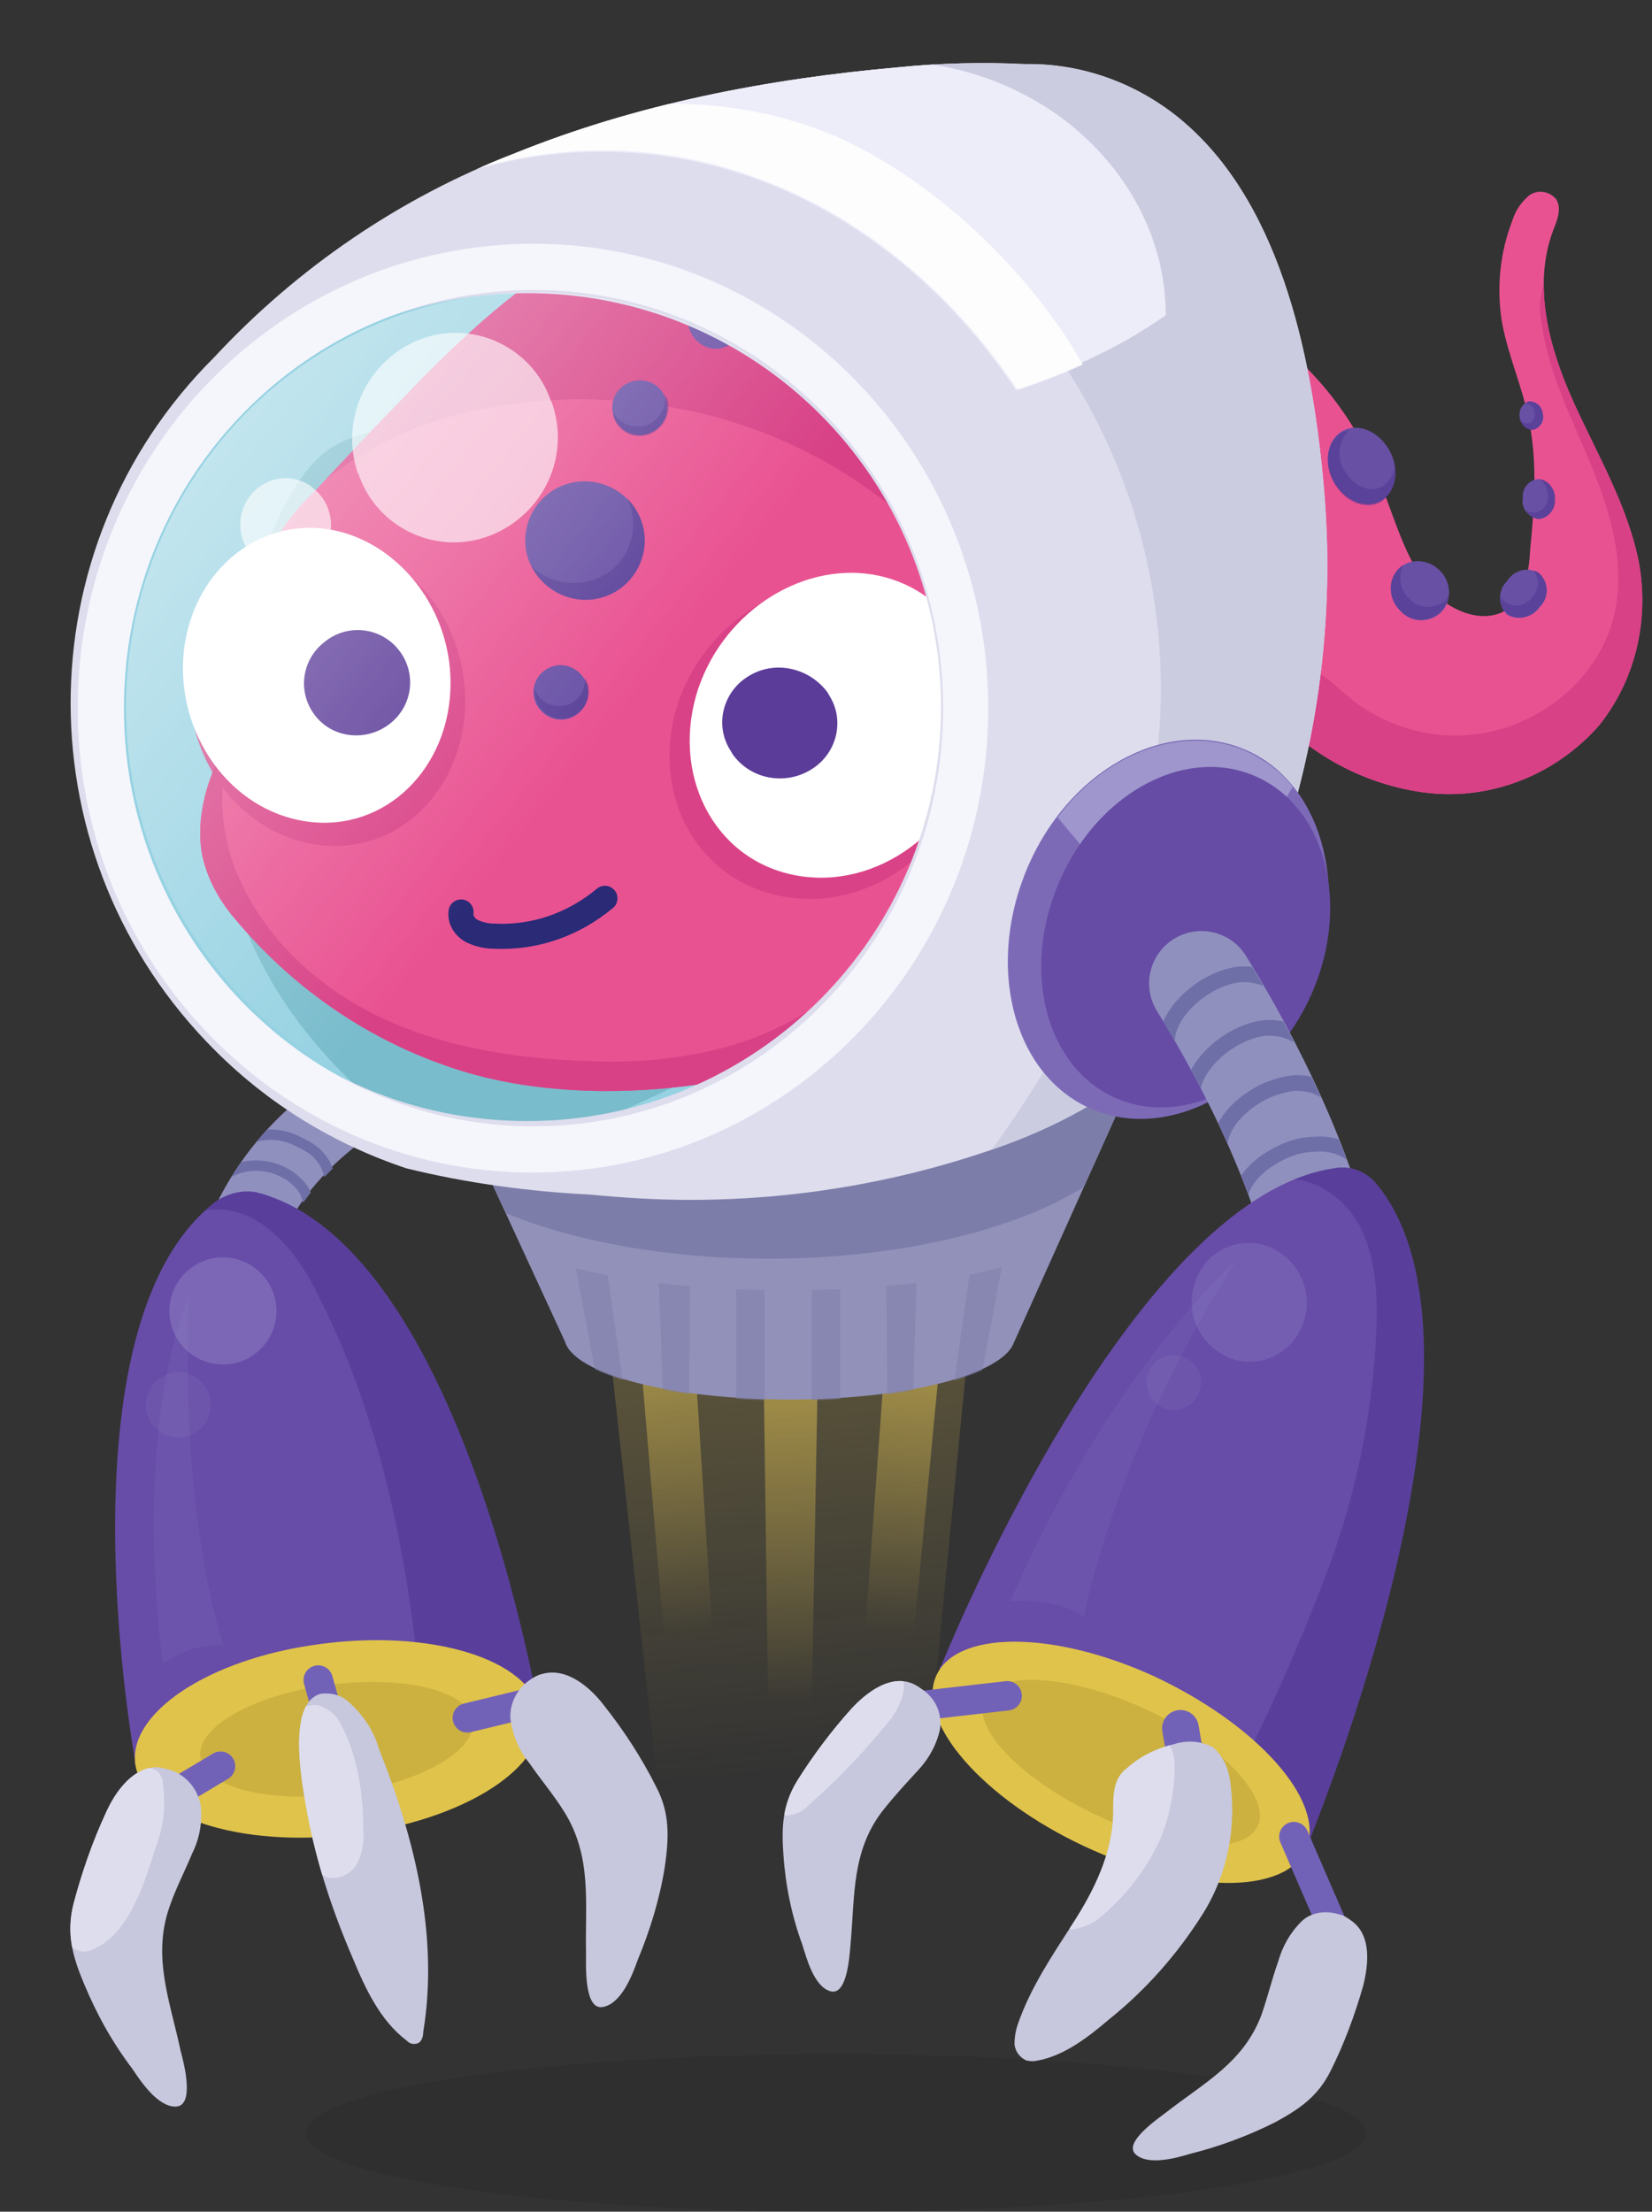 <?xml version="1.0" encoding="utf-8"?>
<!-- Generator: Adobe Illustrator 21.0.0, SVG Export Plug-In . SVG Version: 6.00 Build 0)  -->
<svg version="1.1" id="Layer_1" xmlns="http://www.w3.org/2000/svg" xmlns:xlink="http://www.w3.org/1999/xlink" x="0px" y="0px"
	 viewBox="0 0 157.3 210.5" style="enable-background:new 0 0 157.3 210.5;" xml:space="preserve">
<rect x="0" y="0" width="157.3" height="210.5" fill="#333333" stroke="none"/>
<style type="text/css">
	.st0{opacity:8.000000e-02;enable-background:new    ;}
	.st1{opacity:0.24;fill:url(#SVGID_1_);enable-background:new    ;}
	.st2{opacity:0.54;fill:url(#SVGID_2_);enable-background:new    ;}
	.st3{opacity:0.54;fill:url(#SVGID_3_);enable-background:new    ;}
	.st4{opacity:0.54;fill:url(#SVGID_4_);enable-background:new    ;}
	.st5{fill:#96D2E2;}
	.st6{fill:#79BCCC;}
	.st7{fill:#E95291;}
	.st8{clip-path:url(#SVGID_6_);}
	.st9{fill:#D84186;}
	.st10{fill:#6850A5;}
	.st11{opacity:0.9;fill:#D84186;enable-background:new    ;}
	.st12{fill:#FFFFFF;}
	.st13{fill:#5C3C99;}
	.st14{fill:none;stroke:#2A2A77;stroke-width:2.39;stroke-linecap:round;stroke-miterlimit:10;}
	.st15{fill:#9191BA;}
	.st16{clip-path:url(#SVGID_8_);}
	.st17{fill:#7D7DAA;}
	.st18{clip-path:url(#SVGID_10_);}
	.st19{clip-path:url(#SVGID_12_);}
	.st20{fill:none;stroke:#9090BF;stroke-width:6.93;stroke-linecap:round;stroke-miterlimit:10;}
	.st21{fill:none;stroke:#6F6FA8;stroke-width:0.99;stroke-linecap:round;stroke-miterlimit:10;}
	.st22{fill:#674CA8;}
	.st23{clip-path:url(#SVGID_14_);}
	.st24{opacity:0.5;fill:#4D328E;enable-background:new    ;}
	.st25{fill:#E0C34B;}
	.st26{fill:#CCB140;}
	.st27{fill:none;stroke:#7262B7;stroke-width:2.8;stroke-linecap:round;stroke-miterlimit:10;}
	.st28{fill:#C7C7DD;}
	.st29{fill:#DDDDED;}
	.st30{fill:#F5F5FC;}
	.st31{clip-path:url(#SVGID_16_);}
	.st32{opacity:0.9;fill:#CACAE0;enable-background:new    ;}
	.st33{fill:#EDEDF9;}
	.st34{opacity:0.9;fill:#FFFFFF;enable-background:new    ;}
	.st35{fill:#7D6AB7;}
	.st36{fill:#9E96CC;}
	.st37{fill:#664CA5;}
	.st38{fill:none;stroke:#9090BF;stroke-width:9.97;stroke-linecap:round;stroke-miterlimit:10;}
	.st39{clip-path:url(#SVGID_18_);}
	.st40{fill:none;stroke:#6F6FA8;stroke-width:1.5;stroke-linecap:round;stroke-miterlimit:10;}
	.st41{fill:none;stroke:#6F6FA8;stroke-width:1.43;stroke-linecap:round;stroke-miterlimit:10;}
	.st42{fill:none;stroke:#6F6FA8;stroke-width:1.42;stroke-linecap:round;stroke-miterlimit:10;}
	.st43{clip-path:url(#SVGID_20_);}
	.st44{fill:none;stroke:#7262B7;stroke-width:3.5;stroke-linecap:round;stroke-miterlimit:10;}
	.st45{opacity:0.1;fill:#9E96CC;enable-background:new    ;}
	.st46{opacity:0.37;fill:#9E96CC;enable-background:new    ;}
	.st47{opacity:0.13;fill:#9E96CC;enable-background:new    ;}
	.st48{opacity:0.25;fill:#9E96CC;enable-background:new    ;}
	.st49{clip-path:url(#SVGID_22_);}
	.st50{clip-path:url(#SVGID_24_);}
	.st51{clip-path:url(#SVGID_26_);}
	.st52{clip-path:url(#SVGID_28_);}
	.st53{opacity:0.51;}
	.st54{clip-path:url(#SVGID_30_);}
	.st55{opacity:0.65;fill:url(#SVGID_31_);enable-background:new    ;}
	.st56{opacity:0.62;fill:#FFFFFF;enable-background:new    ;}
</style>
<title>ziggy_15</title>
<g id="Layer_2">
	<g id="Layer_1-2">
		<ellipse class="st0" cx="79.6" cy="203" rx="50.5" ry="7.5"/>
		
			<linearGradient id="SVGID_1_" gradientUnits="userSpaceOnUse" x1="75.353" y1="92.889" x2="79.973" y2="43.199" gradientTransform="matrix(1 0 0 -1 0 212)">
			<stop  offset="0" style="stop-color:#FDD959"/>
			<stop  offset="0.99" style="stop-color:#FDD959;stop-opacity:0"/>
		</linearGradient>
		<polygon class="st1" points="56.6,115.1 63.6,178.9 87.2,179.5 93.4,115.8 		"/>
		
			<linearGradient id="SVGID_2_" gradientUnits="userSpaceOnUse" x1="63.117" y1="89.1" x2="65.767" y2="56.29" gradientTransform="matrix(1 0 0 -1 0 212)">
			<stop  offset="0" style="stop-color:#FDD959"/>
			<stop  offset="0.99" style="stop-color:#FDD959;stop-opacity:0"/>
		</linearGradient>
		<polygon class="st2" points="60.4,122.2 64.1,166.1 68.5,165.8 65.8,123.7 		"/>
		
			<linearGradient id="SVGID_3_" gradientUnits="userSpaceOnUse" x1="75.32" y1="85.97" x2="75.2" y2="49.67" gradientTransform="matrix(1 0 0 -1 0 212)">
			<stop  offset="0" style="stop-color:#FDD959"/>
			<stop  offset="0.99" style="stop-color:#FDD959;stop-opacity:0"/>
		</linearGradient>
		<polygon class="st3" points="72.6,122.3 73.2,166.7 77.2,167 78,123.7 		"/>
		
			<linearGradient id="SVGID_4_" gradientUnits="userSpaceOnUse" x1="117.972" y1="86.42" x2="120.722" y2="56.87" gradientTransform="matrix(-1 0 0 -1 205.16 212)">
			<stop  offset="0" style="stop-color:#FDD959"/>
			<stop  offset="1" style="stop-color:#FDD959;stop-opacity:0"/>
		</linearGradient>
		<polygon class="st4" points="90.2,122.1 86,166.1 81.6,165.8 84.7,123.5 		"/>
		<polygon class="st5" points="50.5,22.5 27.7,31.8 17.6,41.3 9.7,58.3 9,72.1 15.3,90.7 23.5,99.1 34.7,106.6 56.8,110.3 
			70.3,105.6 80.8,99.6 92.2,77.7 91.3,60.2 86.4,43.4 76.8,33.6 63.6,27.6 		"/>
		<path class="st6" d="M22.4,64.5c-1.1,4.9-1.5,9.8-1.2,14.8c1.2,13.1,10.6,24.4,22,30.9c0.6,0.4,1.2,0.7,1.9,0.8
			c0.7,0,1.4-0.1,2-0.4c9.2-3.3,18.1-7.4,26.7-12.1c1.7-0.7,3-2.1,3.7-3.8c2.2-3.9,4-8,5.2-12.2c1.1-4.1,1.5-8.3,1.1-12.5
			c-0.7-7.8-4-15.1-9.3-20.8C69,43.5,61.8,40,54,39.3c-4.6-0.2-9.2,0.1-13.7,1c-3.2,0.5-7.4,0.8-9.9,3.2
			C25.4,48.2,23.6,58.1,22.4,64.5z"/>
		<path class="st7" d="M29.4,47.3l0.8-0.8l3.1-3.3l1.8-1.9c1.7-1.8,3.4-3.5,5.1-5.3c4.5-4.5,9.2-8.9,14.8-11.9s12.3-4.5,18.5-3
			c3.5,1,6.8,2.5,9.9,4.4c11,6.1,18.3,18.8,20.3,31c0.9,4.5,0.8,9.2-0.3,13.6c-1.4,4.6-3.8,8.9-7.1,12.4c-7.5,8.5-15.7,18-26.8,20.2
			c-8.7,1.7-19,1.7-27.4-1.4c-7.6-2.7-14.4-7.5-19.6-13.7c-1.5-1.7-2.7-3.8-3.2-6c-0.8-3.6,0.5-8.2,2.6-11.2c1.4-2,3-3.3,3.5-5.8
			c0.9-4.4-1.4-9,0.7-13C27,50.1,28.1,48.6,29.4,47.3z"/>
		<g>
			<defs>
				<path id="SVGID_5_" d="M29.4,47.3l0.8-0.8l3.1-3.3l1.8-1.9c1.7-1.8,3.4-3.5,5.1-5.3c4.5-4.5,9.2-8.9,14.8-11.9s12.3-4.5,18.5-3
					c3.5,1,6.8,2.5,9.9,4.4c11,6.1,18.3,18.8,20.3,31c0.9,4.5,0.8,9.2-0.3,13.6c-1.4,4.6-3.8,8.9-7.1,12.4
					c-7.5,8.5-15.7,18-26.8,20.2c-8.7,1.7-19,1.7-27.4-1.4c-7.6-2.7-14.4-7.5-19.6-13.7c-1.5-1.7-2.7-3.8-3.2-6
					c-0.8-3.6,0.5-8.2,2.6-11.2c1.4-2,3-3.3,3.5-5.8c0.9-4.4-1.4-9,0.7-13C27,50.1,28.1,48.6,29.4,47.3z"/>
			</defs>
			<clipPath id="SVGID_6_">
				<use xlink:href="#SVGID_5_"  style="overflow:visible;"/>
			</clipPath>
			<g class="st8">
				<path class="st9" d="M22.6,83.2c2.6,6.2,7.9,11,14,13.8s12.9,3.8,19.6,4c4.2,0.2,8.3-0.2,12.4-1.2c6.9-1.8,13-6.1,17.8-11.3
					S95.2,77.2,98.6,71c-0.3,12.3-6.9,23.6-17.4,30c-5.7,3.2-12,5.1-18.5,5.5c-13,0.9-25.8-2.9-36.2-10.7c-2.7-1.9-5-4.3-6.7-7.2
					c-2.8-4.9-2.5-10.9-0.4-16c0.3-0.8,0.8-2.8,1.9-2.2c1.1,0.6,0,2.8,0,3.7C20.9,77.2,21.4,80.3,22.6,83.2z"/>
				<path class="st9" d="M41.4,40.1c6.7-2.1,13.8-2.6,20.7-1.6c8,1,15.6,4.2,22,9.1C90.5,52.7,94.7,60,96,68
					c3.5-8.3,5.5-17.8,3-26.5c-1.9-6.6-6.1-12.4-11.8-16.4c-5.7-3.9-12.4-6-19.3-6.1c-6.5-0.1-12.9,1.4-18.6,4.3
					c-4.4,2.4-8.4,5.3-12,8.8c-2.6,2.3-4.9,4.8-7.1,7.5c-1.4,1.8-5.2,6.7-4.6,9.2c0.5,2,1.5,0.3,2.4-0.6c1.2-1.2,2.6-2.3,4-3.3
					C34.9,42.8,38,41.2,41.4,40.1z"/>
			</g>
		</g>
		<path class="st10" d="M50.2,52.9c-0.8-3,1-6.1,4-6.9c0,0,0,0,0,0c3-0.8,6.2,1,7,4c0.8,3-1,6.1-4,6.9c0,0,0,0,0,0
			C54.2,57.7,51.1,55.9,50.2,52.9z"/>
		<path class="st10" d="M50.9,66.6c-0.4-1.4,0.4-2.8,1.8-3.2c0,0,0,0,0,0c1.4-0.4,2.8,0.5,3.2,1.8c0.4,1.4-0.4,2.8-1.8,3.2
			c0,0,0,0,0,0C52.7,68.8,51.3,67.9,50.9,66.6z"/>
		<path class="st10" d="M58.4,39.5c-0.4-1.4,0.4-2.8,1.8-3.2c0,0,0,0,0,0c1.4-0.4,2.9,0.4,3.2,1.8c0.4,1.4-0.4,2.8-1.8,3.2
			c0,0,0,0,0,0C60.3,41.7,58.8,40.9,58.4,39.5z"/>
		<path class="st10" d="M65.6,31.2c-0.4-1.4,0.4-2.8,1.8-3.2c0,0,0,0,0,0c1.4-0.4,2.9,0.4,3.2,1.9c0.4,1.4-0.4,2.8-1.8,3.2
			c0,0,0,0,0,0C67.5,33.5,66,32.6,65.6,31.2z"/>
		<path class="st11" d="M44.3,66.7c0,8.4-6.4,14.8-14.1,13.7s-12.9-8.7-12.1-16.8C19,56.1,25,50.8,31.8,51.5S44.3,58.8,44.3,66.7z"
			/>
		<path class="st12" d="M42.9,65c0,8.1-6.2,14.2-13.6,13.2S16.7,69.8,17.5,62c0.8-7.3,6.6-12.4,13.2-11.7S42.9,57.4,42.9,65z"/>
		<path class="st13" d="M38,61.9c1.7,2.2,1.3,5.3-0.9,7c-2.2,1.7-5.4,1.4-7.1-0.8c0,0,0,0,0,0c-1.7-2.2-1.3-5.3,0.9-7
			C33.1,59.3,36.3,59.7,38,61.9C38,61.9,38,61.9,38,61.9z"/>
		<path class="st11" d="M64.6,66.8c-2.8,8.4,1.5,16.9,9.8,18.5s16.4-4.4,18.3-12.8c1.8-7.9-2.7-15.2-9.9-16.8S67.3,58.9,64.6,66.8z"
			/>
		<path class="st12" d="M66.5,65.5c-2.7,8.1,1.4,16.3,9.2,17.8s15.5-4.3,17.4-12.4c1.7-7.6-2.5-14.6-9.4-16.1S69.1,57.9,66.5,65.5z"
			/>
		<path class="st13" d="M71.2,64.4c-2.4,1.5-3.2,4.7-1.6,7.1c0,0.1,0.1,0.1,0.1,0.2c1.7,2.5,5.1,3.1,7.6,1.5
			c2.4-1.5,3.2-4.7,1.6-7.1c0-0.1-0.1-0.1-0.1-0.2C77,63.5,73.7,62.8,71.2,64.4z"/>
		<path class="st14" d="M43.9,86.8c-0.1,0.7,0.3,1.4,1,1.8c0.6,0.3,1.4,0.5,2.1,0.5c3.9,0.2,7.6-1.1,10.6-3.6"/>
		<path class="st7" d="M124.6,35.2c3.1,3.2,5.5,7,7,11.2c1.4,3.5,2.4,7.4,5,10.1c1.8,1.8,4.8,2.9,6.9,1.5c1.7-1.2,2.1-3.6,2.2-5.7
			c0.4-4.1,0.7-8.2-0.1-12.2c-0.6-3.2-2-6.2-2.6-9.5c-0.5-3.2-0.2-6.5,1-9.6c0.3-1,0.9-1.8,1.6-2.4c0.8-0.6,2-0.4,2.6,0.4
			c0.5,0.9,0.1,1.9-0.3,2.9c-2,5.3-0.4,11.2,1.9,16.3s5.3,10.1,6.3,15.6c0.9,5.4-0.4,10.9-3.8,15.2c-4.2,4.8-10.5,7.3-16.9,6.4
			c-6.3-0.9-11.9-4.3-15.8-9.3c-0.3-0.4-0.6-0.8-0.7-1.3c-0.1-0.7,0-1.4,0.2-2c2-7.5,1.7-15.5-0.9-22.8c-0.5-1.6-4.6-7.8-3.3-9.2
			C116.9,28.8,123.3,34,124.6,35.2z"/>
		<path class="st15" d="M108.5,101.2l-30.9,9.1v-0.1H76l-3.2-0.1v0.1L46,110.8l7.8,16.9c0.9,3.1,10.2,5.5,21.4,5.5
			c10.7,0,19.6-2.2,21.2-5.1l0,0L108.5,101.2z"/>
		<g>
			<defs>
				<path id="SVGID_7_" d="M108.5,101.2l-30.9,9.1v-0.1H76l-3.2-0.1v0.1L46,110.8l7.8,16.9c0.9,3.1,10.2,5.5,21.4,5.5
					c10.7,0,19.6-2.2,21.2-5.1l0,0L108.5,101.2z"/>
			</defs>
			<clipPath id="SVGID_8_">
				<use xlink:href="#SVGID_7_"  style="overflow:visible;"/>
			</clipPath>
			<g class="st16">
				<ellipse class="st17" cx="73.2" cy="103.6" rx="36.8" ry="16.2"/>
			</g>
		</g>
		<g>
			<defs>
				<path id="SVGID_9_" d="M124.6,35.2c3.1,3.2,5.5,7,7,11.2c1.4,3.5,2.4,7.4,5,10.1c1.8,1.8,4.8,2.9,6.9,1.5
					c1.7-1.2,2.1-3.6,2.2-5.7c0.4-4.1,0.7-8.2-0.1-12.2c-0.6-3.2-2-6.2-2.6-9.5c-0.5-3.2-0.2-6.5,1-9.6c0.3-1,0.9-1.8,1.6-2.4
					c0.8-0.6,2-0.4,2.6,0.4c0.5,0.9,0.1,1.9-0.3,2.9c-2,5.3-0.4,11.2,1.9,16.3s5.3,10.1,6.3,15.6c0.9,5.4-0.4,10.9-3.8,15.2
					c-4.2,4.8-10.5,7.3-16.9,6.4c-6.3-0.9-11.9-4.3-15.8-9.3c-0.3-0.4-0.6-0.8-0.7-1.3c-0.1-0.7,0-1.4,0.2-2
					c2-7.5,1.7-15.5-0.9-22.8c-0.5-1.6-4.6-7.8-3.3-9.2C116.9,28.8,123.3,34,124.6,35.2z"/>
			</defs>
			<clipPath id="SVGID_10_">
				<use xlink:href="#SVGID_9_"  style="overflow:visible;"/>
			</clipPath>
			<g class="st18">
				<path class="st9" d="M139.1,70c6.7-0.2,13.1-5,14.6-11.5c1.1-4.7-0.3-9.6-2.1-14s-4.1-8.8-4.8-13.6c-0.3-1.5-0.2-3,0.4-4.4
					c1.2-2.5,4.5-3.3,7.1-2.4s4.5,3,6.1,5.3c7.5,10.8,8.2,25.3,4.2,37.8c-1.4,4.9-3.9,9.4-7.3,13.2c-3.5,3.7-8.3,6.3-13.4,6.3
					c-4.9,0-9.6-2.4-13.3-5.7c-3.2-2.8-14.2-13.2-8.6-17.4c2.4-1.8,5.7,2.5,7.7,3.7C132.6,69.2,135.8,70.1,139.1,70z"/>
			</g>
		</g>
		<g>
			<defs>
				<path id="SVGID_11_" d="M23.8,119.4c-1.9,0-3.5-1.6-3.5-3.5c0-0.5,0.1-1.1,0.4-1.5c3.2-6.4,8.5-11.4,15.1-14.2
					c1.8-0.8,3.8,0,4.6,1.8c0.8,1.8,0,3.8-1.8,4.6c0,0-0.1,0-0.1,0.1c-5,2.2-9.1,6-11.5,10.9C26.3,118.7,25.1,119.4,23.8,119.4z"/>
			</defs>
			<clipPath id="SVGID_12_">
				<use xlink:href="#SVGID_11_"  style="overflow:visible;"/>
			</clipPath>
			<g class="st19">
				<path class="st20" d="M23.8,115.9c1.8-3.6,4.4-6.7,7.5-9.2"/>
				<path class="st21" d="M21.6,111.7c2.2-1.3,5-0.9,6.8,0.9c0.6,0.6,0.9,1.3,1,2.1"/>
				<path class="st21" d="M24.3,108.2c1.4-0.4,2.9-0.2,4.2,0.5c0.6,0.3,1.2,0.6,1.7,1.1c0.7,0.7,1.1,1.5,1.2,2.4"/>
			</g>
		</g>
		<path class="st22" d="M51.3,162.6L51.3,162.6c-0.1,0-7.2-42.9-26.1-48.9c-0.2-0.1-0.5-0.1-0.7-0.2c-1.4-0.3-2.9,0.1-4,0.9
			c-15.3,11.8-7.6,53.4-7.6,53.4h-0.1c0.8,1.5,2,2.8,3.4,3.9l13.5,0.5v0.2l2.8,0.1h0.2l0.5-0.1h0.2h0.2l2.7-0.8v-0.1l13.1-4.1
			C50.3,165.9,51,164.3,51.3,162.6z"/>
		<g>
			<defs>
				<path id="SVGID_13_" d="M51.3,162.6L51.3,162.6c-0.1,0-7.2-42.9-26.1-48.9c-0.2-0.1-0.5-0.1-0.7-0.2c-1.4-0.3-2.9,0.1-4,0.9
					c-15.3,11.8-7.6,53.4-7.6,53.4h-0.1c0.8,1.5,2,2.8,3.4,3.9l13.5,0.5v0.2l2.8,0.1h0.2l0.5-0.1h0.2h0.2l2.7-0.8v-0.1l13.1-4.1
					C50.3,165.9,51,164.3,51.3,162.6z"/>
			</defs>
			<clipPath id="SVGID_14_">
				<use xlink:href="#SVGID_13_"  style="overflow:visible;"/>
			</clipPath>
			<g class="st23">
				<path class="st24" d="M15.7,117.3c1.9-2.5,5.9-2.8,8.6-1.2s4.6,4.3,6,7.2c6.5,12.7,9,27.4,10.1,41.7l14.8-0.8l-4.9-19.9
					l-8.8-19.7l-8.6-10.9l-9.4-4.1L15.7,117.3z"/>
			</g>
		</g>
		<path class="st25" d="M51.4,163c0.9,5.1-7.2,10.3-18,11.6c-10.5,1.3-19.7-1.7-20.5-6.6s6.9-10.1,17.4-11.5
			C41,155,50.5,157.9,51.4,163z"/>
		<path class="st26" d="M45,163.7c0.5,2.9-5,6-12.2,7s-13.2-0.6-13.7-3.4s4.8-5.9,11.9-6.9S44.5,160.8,45,163.7z"/>
		<line class="st27" x1="44.5" y1="163.5" x2="50.7" y2="162"/>
		<line class="st27" x1="16.3" y1="170.9" x2="21" y2="168.1"/>
		<path class="st28" d="M16.6,168.6c-0.5-0.2-1-0.3-1.5-0.4c-2.4-0.1-4.1,2.3-5,4.3c-1.3,2.8-2.3,5.7-3.1,8.7c-0.7,2.8-0.1,5,1,7.6
			c1.2,2.9,2.7,5.6,4.6,8.1c0.8,1.2,2.4,3.6,4.1,3.6c1.9,0,0.8-4.2,0.5-5.3c-1-4.7-2.7-8.9-1.1-13.6c0.6-1.8,1.5-3.5,2.2-5.2
			c0.7-1.4,1-3,0.8-4.6C18.8,170.3,17.9,169.2,16.6,168.6z"/>
		<path class="st28" d="M50.3,160c0.4-0.3,0.9-0.6,1.4-0.7c2.3-0.6,4.5,1.3,5.8,3c1.9,2.4,3.6,5,5,7.8c1.3,2.5,1.2,4.8,0.8,7.6
			c-0.5,3.1-1.4,6-2.6,8.9c-0.5,1.4-1.5,4-3.2,4.4c-1.9,0.5-1.7-3.9-1.7-5.1c-0.1-4.8,0.6-9.2-2.1-13.5c-1-1.6-2.2-3-3.3-4.6
			c-1-1.2-1.6-2.7-1.8-4.2C48.5,162.2,49.2,160.8,50.3,160z"/>
		<line class="st27" x1="31" y1="162.4" x2="30.3" y2="159.9"/>
		<path class="st28" d="M33.6,186.4c1.2,2.9,2.6,5.9,5.1,7.8c0.3,0.3,0.6,0.4,1,0.3c0.4-0.1,0.6-0.6,0.6-1.1
			c1.5-9.1-0.8-18.4-4.2-26.9c-0.5-1.8-1.6-3.4-3-4.6c-0.7-0.6-1.6-0.8-2.5-0.7c-3.5,0.8-1.7,9.3-1.3,11.6
			C30.2,177.5,31.7,182,33.6,186.4z"/>
		<path class="st24" d="M61.2,50c-0.3-1-0.8-1.9-1.5-2.6c1.4,2.8,0.2,6.2-2.5,7.5c-0.3,0.2-0.7,0.3-1.1,0.4c-1.9,0.5-4,0-5.5-1.4
			c1.2,2.4,4,3.7,6.6,3C60.2,56.1,62,53,61.2,50C61.2,50,61.2,50,61.2,50z"/>
		<path class="st24" d="M63.6,38.1c-0.1-0.2-0.2-0.4-0.3-0.6c0.2,1.3-0.6,2.7-1.9,3c-1.2,0.3-2.4-0.2-3-1.2c0,0.1,0,0.2,0,0.3
			c0.4,1.4,1.8,2.2,3.2,1.8C63,41,63.9,39.6,63.6,38.1C63.6,38.2,63.6,38.1,63.6,38.1z"/>
		<path class="st24" d="M56,65.2c-0.1-0.2-0.2-0.5-0.3-0.7c0.1,1.4-0.9,2.6-2.2,2.7c-1.2,0.1-2.3-0.6-2.6-1.7c0,0.3,0,0.7,0.1,1
			c0.4,1.4,1.8,2.2,3.2,1.8C55.5,67.9,56.3,66.6,56,65.2z"/>
		<path class="st29" d="M56.2,113.7c3.2,0.3,6.3,0.5,9.5,0.5c9.8,0,19.5-1.6,28.8-4.8c12.2-4.2,20.5-11.3,25.5-23.3
			c5.1-12.4,7.2-25.9,6.1-39.2c-1-11.9-3.8-27.1-13.4-35.3c-4.2-3.6-9.6-5.6-15.1-5.5c-4-0.2-8-0.1-12,0.3
			c-12.5,1.1-25,3.5-36.6,8.2c-10.9,4.2-20.7,10.9-28.6,19.4C2.1,52.2,2.2,81.8,20.5,100c5.1,5.1,11.3,8.9,18.2,11.2
			C44.4,112.6,50.3,113.4,56.2,113.7z M50.2,106.7c-21.8,0-39.4-17.6-39.4-39.4s17.6-39.4,39.4-39.4s39.4,17.6,39.4,39.4v0
			C89.6,89.1,71.9,106.7,50.2,106.7C50.2,106.7,50.2,106.7,50.2,106.7L50.2,106.7z"/>
		<path class="st30" d="M50.8,23.2C26.8,23.2,7.4,43,7.4,67.4s19.4,44.2,43.3,44.2s43.4-19.8,43.4-44.2S74.7,23.2,50.8,23.2z
			 M50.8,107.2c-21.5,0-39-17.8-39-39.8s17.5-39.8,39-39.8s39,17.8,39,39.8S72.3,107.2,50.8,107.2L50.8,107.2z"/>
		<g>
			<defs>
				<path id="SVGID_15_" d="M56.2,113.7c3.2,0.3,6.3,0.5,9.5,0.5c9.8,0,19.5-1.6,28.8-4.8c12.2-4.2,20.5-11.3,25.5-23.3
					c5.1-12.4,7.2-25.9,6.1-39.2c-1-11.9-3.8-27.1-13.4-35.3c-4.2-3.6-9.6-5.6-15.1-5.5c-4-0.2-8-0.1-12,0.3
					c-12.5,1.1-25,3.5-36.6,8.2c-10.9,4.2-20.7,10.9-28.6,19.4C2.1,52.2,2.2,81.8,20.5,100c5.1,5.1,11.3,8.9,18.2,11.2
					C44.4,112.6,50.3,113.4,56.2,113.7z M50.2,106.7c-21.8,0-39.4-17.6-39.4-39.4s17.6-39.4,39.4-39.4s39.4,17.6,39.4,39.4v0
					C89.6,89.1,71.9,106.7,50.2,106.7C50.2,106.7,50.2,106.7,50.2,106.7L50.2,106.7z"/>
			</defs>
			<clipPath id="SVGID_16_">
				<use xlink:href="#SVGID_15_"  style="overflow:visible;"/>
			</clipPath>
			<g class="st31">
				<path class="st32" d="M80.7,125.8c7.4-7.9,14.4-16.3,19.8-25.7s9.1-19.9,9.9-30.7c0.8-11.5-2-23-7.9-32.8
					c-6-9.8-15.2-17.4-26-21.4c-14.3-5.3-30.3-3.6-45.1,0L70.5,0.9L101,0l17.9,5.4l12.4,16.8l2.8,22.4l-0.9,33.3l-3,17.7l-25.7,16.5
					L80.7,125.8z"/>
				<path class="st33" d="M79.7,6.2C87,5,94.4,6.6,100.5,10.8c6,4.2,10.5,11.1,10.5,19.2c-4.7,3.3-9.1,5.1-14.3,7.1
					C90.4,27.6,81.6,20.5,71.9,17c-9.7-3.5-20.4-3.4-30.1,0.3c1.9-3.2,5.2-5.1,8.6-6.7c4.1-1.9,8.3-3.5,12.7-4.7
					c2.7-0.8,5.5-1.3,8.4-1.5C74.3,4.5,77.1,5.1,79.7,6.2z"/>
				<path class="st34" d="M77.6,12.2C67.9,8.7,56.9,9.3,47.2,13c0.2-0.3,2.4-1.9,2.7-2.2c-3.2,1.5-6.2,3.4-8,6.4
					c9.7-3.7,20.3-3.9,30.1-0.3c9.7,3.5,18.5,10.6,24.9,20.2c2.1-0.7,4.2-1.5,6.2-2.4C97.5,24.8,87.1,15.6,77.6,12.2z"/>
			</g>
		</g>
		<path class="st35" d="M124.5,94.7c-4.2,9.3-13.6,14.1-20.9,10.7S93.8,91.6,98,82.2s13.6-14.1,20.9-10.7S128.7,85.4,124.5,94.7z"/>
		<path class="st36" d="M112.4,91.7l10.7-16.8c-1.1-1.4-2.6-2.5-4.2-3.3c-6-2.8-13.5-0.1-18.2,6.2L112.4,91.7z"/>
		<path class="st37" d="M124.8,94.8c-3.8,8.4-12.2,12.7-18.8,9.6s-8.8-12.4-5-20.8s12.2-12.7,18.8-9.6S128.6,86.4,124.8,94.8z"/>
		<path class="st38" d="M114.4,93.6c2.9,4.7,9.9,16.7,12.2,29.2"/>
		<g>
			<defs>
				<path id="SVGID_17_" d="M127.1,127.9c-2.6,0.2-4.9-1.6-5.4-4.1c-2-11-8-21.9-11.5-27.5c-1.5-2.3-0.8-5.4,1.5-6.9
					c2.3-1.5,5.3-0.8,6.8,1.5c0,0,0,0.1,0.1,0.1c3.8,6.2,10.6,18.4,12.9,31c0.5,2.7-1.3,5.3-4,5.8c0,0,0,0,0,0L127.1,127.9z"/>
			</defs>
			<clipPath id="SVGID_18_">
				<use xlink:href="#SVGID_17_"  style="overflow:visible;"/>
			</clipPath>
			<g class="st39">
				<path class="st40" d="M111.1,99.2c0-2,1.6-3.9,3.4-5.1c0.9-0.6,2-1.1,3.1-1.3c1.1-0.2,2.3,0,3.3,0.5"/>
				<path class="st40" d="M113.5,104.3c0-2,1.6-3.9,3.4-5.1c0.9-0.6,2-1.1,3.1-1.3c1.1-0.2,2.3,0,3.3,0.5"/>
				<path class="st40" d="M116.1,109c0.2-2,1.8-3.7,3.7-4.8c1-0.6,2.1-0.9,3.2-1.1c1.1-0.1,2.3,0.1,3.3,0.8"/>
				<path class="st41" d="M118.1,113.9c0.3-1.8,2-3.3,3.9-4.2c1-0.5,2.1-0.8,3.3-0.8c1.1-0.1,2.3,0.2,3.2,0.8"/>
				<path class="st42" d="M120.1,118.3c0.4-1.6,2.2-2.8,4.2-3.4c1.1-0.3,2.2-0.5,3.3-0.5c1.1,0,2.2,0.4,3.2,1"/>
			</g>
		</g>
		<path class="st22" d="M124.8,174.9L124.8,174.9c-0.1-0.1,19-45.5,6.6-61.8c-0.2-0.2-0.3-0.4-0.5-0.6c-1-1.1-2.5-1.6-3.9-1.3
			c-19.6,2.9-37.4,47.4-37.4,47.4h-0.1c-0.2,1.9,0,3.8,0.6,5.6l11,7.9l-0.1,0.2l2.3,1.7l0.2,0.1l0.5,0.1l0.2,0.1l0.2,0.1l2.7,0.7
			v-0.1l13.3,3.3C122,177.6,123.5,176.4,124.8,174.9z"/>
		<g>
			<defs>
				<path id="SVGID_19_" d="M124.8,174.9L124.8,174.9c-0.1-0.1,19-45.5,6.6-61.8c-0.2-0.2-0.3-0.4-0.5-0.6c-1-1.1-2.5-1.6-3.9-1.3
					c-19.6,2.9-37.4,47.4-37.4,47.4h-0.1c-0.2,1.9,0,3.8,0.6,5.6l11,7.9l-0.1,0.2l2.3,1.7l0.2,0.1l0.5,0.1l0.2,0.1l0.2,0.1l2.7,0.7
					v-0.1l13.3,3.3C122,177.6,123.5,176.4,124.8,174.9z"/>
			</defs>
			<clipPath id="SVGID_20_">
				<use xlink:href="#SVGID_19_"  style="overflow:visible;"/>
			</clipPath>
			<g class="st43">
				<path class="st24" d="M121.8,112.3c3-0.5,6,1.5,7.5,4.1s1.8,5.8,1.8,8.9c-0.2,8-1.7,15.9-4.4,23.4c-2.8,7.5-6,14.8-9.7,21.8
					l7.4,10.1l18.8-36.2l-3.1-18.8l-3-13.5l-6.5-4.5L121.8,112.3z"/>
			</g>
		</g>
		<path class="st25" d="M124.4,175.9c-1.9,4.5-11.4,4.4-21.2-0.2c-9.6-4.5-15.9-11.7-14.1-16.1s11-4.5,20.7-0.1
			C119.7,164.1,126.2,171.4,124.4,175.9z"/>
		<path class="st26" d="M119.8,173.7c-1.2,2.9-8.1,2.5-15.3-0.9s-11.9-8.2-10.8-11s7.8-2.5,15,0.7S121,170.9,119.8,173.7z"/>
		<line class="st27" x1="86.3" y1="162.5" x2="95.9" y2="161.4"/>
		<line class="st27" x1="123.2" y1="174.8" x2="126.8" y2="183.1"/>
		<line class="st44" x1="112.4" y1="164.5" x2="113" y2="168"/>
		<path class="st28" d="M111.8,166c1.2-0.4,2.6-0.3,3.7,0.3c0.9,0.8,1.4,1.8,1.6,3c0.7,4.5-0.2,9.1-2.6,12.9
			c-2.4,3.8-5.4,7.2-8.9,10c-2,1.7-4.2,3.4-6.7,3.9c-0.4,0.1-0.8,0.1-1.2,0c-0.6-0.3-1-0.8-1.1-1.5c0-0.7,0.1-1.3,0.3-1.9
			c1.2-3.5,3.3-6.6,5.3-9.7s3.7-6.6,3.8-10.3c0-1.5-0.1-3.4,1.3-4.4C108.5,167.2,110.1,166.4,111.8,166z"/>
		<path class="st28" d="M88.1,161c-0.4-0.3-0.8-0.6-1.3-0.8c-2.1-0.8-4.3,0.9-5.7,2.4c-1.9,2.1-3.7,4.5-5.2,6.9
			c-1.4,2.3-1.5,4.4-1.3,7.1c0.2,2.9,0.8,5.8,1.8,8.5c0.4,1.3,1.1,3.9,2.6,4.4c1.7,0.6,1.9-3.5,2-4.6c0.4-4.5,0.1-8.7,3-12.5
			c1.1-1.4,2.3-2.7,3.5-4c1-1.1,1.7-2.4,2-3.8C89.7,163.2,89.2,161.9,88.1,161z"/>
		<path class="st28" d="M127.5,182.2c0.5,0.1,0.9,0.4,1.3,0.7c1.8,1.4,1.5,4.1,1,6.1c-0.8,2.8-1.8,5.5-3.1,8.1
			c-1.2,2.4-2.9,3.6-5.3,4.9c-2.6,1.3-5.3,2.3-8.1,3c-1.3,0.4-3.9,1.1-5.1,0.1c-1.4-1.1,2-3.4,2.9-4.1c3.6-2.8,7.3-4.7,9-9.2
			c0.6-1.7,1-3.4,1.6-5.1c0.4-1.4,1.1-2.7,2.2-3.8C124.8,182,126.2,181.8,127.5,182.2z"/>
		<path class="st45" d="M18,123.3c0,0-5.4,11.3-2.5,35.1c1.7-1.3,3.7-1.9,5.8-1.8C21.3,156.6,17.1,144.9,18,123.3z"/>
		<path class="st45" d="M117.7,120c0,0-12,10.4-21.5,32.4c0,0,4.4-0.4,7,1.5C103.2,154,106,138.2,117.7,120z"/>
		<ellipse transform="matrix(0.141 -0.99 0.99 0.141 -105.33 128.262)" class="st46" cx="21.3" cy="124.8" rx="5.1" ry="5.1"/>
		<ellipse transform="matrix(0.8 -0.6 0.6 0.8 -76.834 36.95)" class="st47" cx="17" cy="133.7" rx="3.1" ry="3.1"/>
		<path class="st47" d="M114.3,132c-0.2,1.4-1.5,2.4-2.9,2.2c0,0,0,0,0,0c-1.4-0.2-2.4-1.6-2.2-3c0,0,0,0,0,0
			c0.2-1.4,1.5-2.4,2.9-2.2c0,0,0,0,0,0C113.6,129.2,114.6,130.6,114.3,132C114.3,132,114.3,132,114.3,132z"/>
		<path class="st48" d="M123.8,126.6c-1.3,2.7-4.6,3.8-7.3,2.4c0,0-0.1,0-0.1-0.1c-2.7-1.5-3.7-4.8-2.3-7.6c1.3-2.7,4.6-3.8,7.3-2.4
			c0,0,0.1,0,0.1,0.1C124.2,120.5,125.2,123.9,123.8,126.6z"/>
		<g>
			<defs>
				<path id="SVGID_21_" d="M16.6,168.6c-0.5-0.2-1-0.3-1.5-0.4c-2.4-0.1-4.1,2.3-5,4.3c-1.3,2.8-2.3,5.7-3.1,8.7
					c-0.7,2.8-0.1,5,1,7.6c1.2,2.9,2.7,5.6,4.6,8.1c0.8,1.2,2.4,3.6,4.1,3.6c1.9,0,0.8-4.2,0.5-5.3c-1-4.7-2.7-8.9-1.1-13.6
					c0.6-1.8,1.5-3.5,2.2-5.2c0.7-1.4,1-3,0.8-4.6C18.8,170.3,17.9,169.2,16.6,168.6z"/>
			</defs>
			<clipPath id="SVGID_22_">
				<use xlink:href="#SVGID_21_"  style="overflow:visible;"/>
			</clipPath>
			<g class="st49">
				<path class="st29" d="M6.3,184.1l0.1,0.3c0.1,0.3,0.2,0.5,0.3,0.8c0.6,0.6,1.5,0.7,2.2,0.3c3.4-1.4,4.9-6.4,5.9-9.6
					c0.8-2,1-4.1,0.7-6.3c0-0.3-0.2-0.6-0.3-0.8c-0.3-0.4-0.9-0.6-1.4-0.6c-0.5,0.1-1,0.3-1.4,0.6c-0.9,0.7-1.7,1.6-2.2,2.5
					C7.7,175.1,5.1,179.5,6.3,184.1z"/>
			</g>
		</g>
		<g>
			<defs>
				<path id="SVGID_23_" d="M33.6,186.4c1.2,2.9,2.6,5.9,5.1,7.8c0.3,0.3,0.6,0.4,1,0.3c0.4-0.1,0.6-0.6,0.6-1.1
					c1.5-9.1-0.8-18.4-4.2-26.9c-0.5-1.8-1.6-3.4-3-4.6c-0.7-0.6-1.6-0.8-2.5-0.7c-3.5,0.8-1.7,9.3-1.3,11.6
					C30.2,177.5,31.7,182,33.6,186.4z"/>
			</defs>
			<clipPath id="SVGID_24_">
				<use xlink:href="#SVGID_23_"  style="overflow:visible;"/>
			</clipPath>
			<g class="st50">
				<path class="st29" d="M29.4,176.9c0.3,0.8,1,1.5,1.8,1.8c1.1,0.2,2.2-0.3,2.8-1.3c0.5-1,0.7-2.1,0.6-3.2c0-3.3-0.5-7-2.1-10
					c-0.4-0.9-1.2-1.6-2.2-1.9c-0.9-0.1-1.7,0.2-2.3,0.8c-0.6,0.6-0.9,1.5-1,2.3C26.2,169.2,27.5,173.6,29.4,176.9z"/>
			</g>
		</g>
		<g>
			<defs>
				<path id="SVGID_25_" d="M88.1,161c-0.4-0.3-0.8-0.6-1.3-0.8c-2.1-0.8-4.3,0.9-5.7,2.4c-1.9,2.1-3.7,4.5-5.2,6.9
					c-1.4,2.3-1.5,4.4-1.3,7.1c0.2,2.9,0.8,5.8,1.8,8.5c0.4,1.3,1.1,3.9,2.6,4.4c1.7,0.6,1.9-3.5,2-4.6c0.4-4.5,0.1-8.7,3-12.5
					c1.1-1.4,2.3-2.7,3.5-4c1-1.1,1.7-2.4,2-3.8C89.7,163.2,89.2,161.9,88.1,161z"/>
			</defs>
			<clipPath id="SVGID_26_">
				<use xlink:href="#SVGID_25_"  style="overflow:visible;"/>
			</clipPath>
			<g class="st51">
				<path class="st29" d="M75,172.8c0.8-0.1,1.5-0.4,2-1c2.9-2.5,5.5-5.3,7.9-8.3c1.3-1.8,2.2-4.9-1.1-4.7c-2.6,0.1-4.5,2.3-6,4.4
					c-0.9,1.3-1.9,2.6-2.8,4c-0.7,1.2-1.7,2.6-1.5,4c0.1,0.6,0.4,1.1,1,1.4C74.7,172.8,74.8,172.8,75,172.8z"/>
			</g>
		</g>
		<g>
			<defs>
				<path id="SVGID_27_" d="M111.8,166c1.2-0.4,2.6-0.3,3.7,0.3c0.9,0.8,1.4,1.8,1.6,3c0.7,4.5-0.2,9.1-2.6,12.9
					c-2.4,3.8-5.4,7.2-8.9,10c-2,1.7-4.2,3.4-6.7,3.9c-0.4,0.1-0.8,0.1-1.2,0c-0.6-0.3-1-0.8-1.1-1.5c0-0.7,0.1-1.3,0.3-1.9
					c1.2-3.5,3.3-6.6,5.3-9.7s3.7-6.6,3.8-10.3c0-1.5-0.1-3.4,1.3-4.4C108.5,167.2,110.1,166.4,111.8,166z"/>
			</defs>
			<clipPath id="SVGID_28_">
				<use xlink:href="#SVGID_27_"  style="overflow:visible;"/>
			</clipPath>
			<g class="st52">
				<path class="st29" d="M105.3,171.6c0,0.2,0,0.4-0.1,0.6c-0.2,1.9-0.8,3.7-1.8,5.3c-0.9,1.3-1.7,2.7-2.3,4.1
					c-0.2,0.5-0.2,1,0,1.5c0.3,0.4,0.8,0.6,1.3,0.5c1-0.2,2-0.7,2.7-1.4c2.3-2,4.1-4.4,5.4-7.2c0.7-1.7,1.1-3.5,1.3-5.4
					c0.1-1.3,0.3-3.9-1.5-4.1c-0.4,0-0.8,0-1.2,0.1c-0.9,0.3-1.7,0.6-2.4,1.1c-0.5,0.3-0.9,0.8-1.2,1.3c-0.1,0.3-0.1,0.6-0.2,0.9
					C105.3,169.9,105.3,170.8,105.3,171.6z"/>
			</g>
		</g>
		<g class="st53">
			<g>
				<defs>
					<path id="SVGID_29_" d="M75,122.8c-12.3,0-22.7-1.9-25.6-4.5l4.4,9.5c0.9,3.1,10.2,5.5,21.4,5.5c10.7,0,19.6-2.2,21.2-5.1l0,0
						l4.7-10.4C99,120.6,88.1,122.8,75,122.8z"/>
				</defs>
				<clipPath id="SVGID_30_">
					<use xlink:href="#SVGID_29_"  style="overflow:visible;"/>
				</clipPath>
				<g class="st54">
					<polygon class="st17" points="57.1,132.8 54.6,119.5 57.7,120.2 59.5,132.8 					"/>
					<polygon class="st17" points="62.7,121.5 63.2,134 65.6,134.3 65.7,121.8 					"/>
					<polygon class="st17" points="93,133.3 95.5,120 92.4,120.7 90.6,133.3 					"/>
					<polygon class="st17" points="87.3,121.3 86.9,133.8 84.5,134.2 84.4,121.7 					"/>
					<rect x="70.1" y="122" class="st17" width="2.7" height="12.6"/>
					<rect x="77.3" y="122.1" class="st17" width="2.7" height="12.6"/>
				</g>
			</g>
		</g>
		<path class="st10" d="M132.2,42.7c1.1,1.8,0.8,4-0.6,4.9c-1.4,0.9-3.4,0.2-4.5-1.6c-1.1-1.8-0.8-4,0.6-4.9S131.1,40.9,132.2,42.7z
			"/>
		<path class="st10" d="M137.1,54.3c1.1,1.1,1.2,2.9,0.1,4c-1.1,1-2.8,1-3.8-0.1c0,0,0,0-0.1-0.1c-1.1-1.1-1.2-2.9-0.1-4
			C134.3,53.1,136,53.2,137.1,54.3C137,54.3,137,54.3,137.1,54.3z"/>
		<path class="st10" d="M146.6,54.6c0.9,0.9,0.9,2.3,0,3.2c-0.7,1-2.1,1.3-3.1,0.7c-0.9-0.9-0.9-2.3,0-3.2
			C144.2,54.2,145.6,53.9,146.6,54.6z"/>
		<path class="st10" d="M146.6,45.6c0.9,0.2,1.6,1.1,1.4,2c0.1,1-0.7,1.8-1.6,1.8c-0.9-0.2-1.6-1.1-1.4-2
			C144.9,46.5,145.6,45.6,146.6,45.6z"/>
		<path class="st10" d="M145.6,38.2c0.7,0,1.2,0.5,1.3,1.2c0.2,0.6-0.2,1.3-0.9,1.5c-0.7,0-1.2-0.5-1.3-1.2
			C144.6,39.1,144.9,38.4,145.6,38.2z"/>
		<path class="st24" d="M132.8,44.2c0,0.8-0.4,1.5-1,2c-1.2,0.8-2.8,0.2-3.7-1.3c-0.9-1.2-0.7-3,0.4-4c-0.3,0.1-0.5,0.2-0.8,0.3
			c-1.4,0.9-1.7,3.1-0.6,4.9c1.1,1.8,3.1,2.5,4.5,1.6C132.7,46.8,133.1,45.4,132.8,44.2z"/>
		<path class="st24" d="M137.7,57.1c-1,0.9-2.6,0.9-3.5-0.1c0,0,0,0-0.1-0.1c-0.8-0.8-1-2.1-0.5-3.1c-0.2,0.1-0.3,0.2-0.4,0.3
			c-1.1,1.1-1,2.9,0.1,4c1,1.1,2.7,1.2,3.8,0.2c0,0,0,0,0.1-0.1c0.4-0.4,0.6-0.9,0.7-1.5C137.8,56.9,137.7,57,137.7,57.1z"/>
		<path class="st24" d="M146.6,54.6c-0.2-0.2-0.4-0.3-0.6-0.3c0.6,0.7,0.6,1.8-0.1,2.5c-0.6,0.9-1.7,1.1-2.6,0.5
			c-0.2-0.2-0.4-0.4-0.4-0.7c-0.1,0.7,0.1,1.3,0.6,1.8c1,0.7,2.4,0.4,3.1-0.7C147.5,56.9,147.5,55.5,146.6,54.6z"/>
		<path class="st24" d="M146.6,45.6L146.6,45.6c0.5,0.4,0.8,1,0.8,1.6c0.1,0.8-0.6,1.6-1.4,1.6c-0.3,0-0.5-0.1-0.7-0.3
			c0.2,0.5,0.7,0.8,1.2,0.9c0.9-0.1,1.6-0.9,1.6-1.8C148.1,46.6,147.5,45.7,146.6,45.6z"/>
		<path class="st24" d="M146.9,39.4c0-0.7-0.6-1.2-1.3-1.2c-0.1,0-0.3,0.1-0.4,0.2c0.5,0,0.9,0.4,0.9,0.8c0.1,0.5-0.1,1-0.6,1.1
			c-0.3,0-0.6-0.1-0.7-0.3c0.1,0.6,0.6,1,1.2,0.9C146.7,40.7,147,40,146.9,39.4z"/>
		
			<linearGradient id="SVGID_31_" gradientUnits="userSpaceOnUse" x1="17.113" y1="171.753" x2="78.059" y2="122.856" gradientTransform="matrix(1 0 0 -1 0 212)">
			<stop  offset="0" style="stop-color:#FFFFFF;stop-opacity:0.7"/>
			<stop  offset="0.64" style="stop-color:#FFFFFF;stop-opacity:0"/>
		</linearGradient>
		<ellipse class="st55" cx="50.8" cy="67.3" rx="38.8" ry="39.5"/>
		<path class="st56" d="M40,32.3c5-1.9,10.6,0.7,12.4,5.7c0,0.1,0,0.1,0.1,0.2c1.9,5.1-0.7,10.8-5.9,12.8c-5,1.9-10.6-0.7-12.4-5.7
			c0-0.1,0-0.1-0.1-0.2C32.3,40,34.9,34.3,40,32.3z"/>
		<path class="st56" d="M30.8,52.4c-1.3,2-3.9,2.6-5.9,1.3c0,0-0.1,0-0.1-0.1c-2-1.4-2.5-4.1-1.2-6.1c1.3-2,3.9-2.6,5.9-1.3
			c0,0,0.1,0,0.1,0.1C31.6,47.7,32.1,50.4,30.8,52.4z"/>
	</g>
</g>
</svg>

